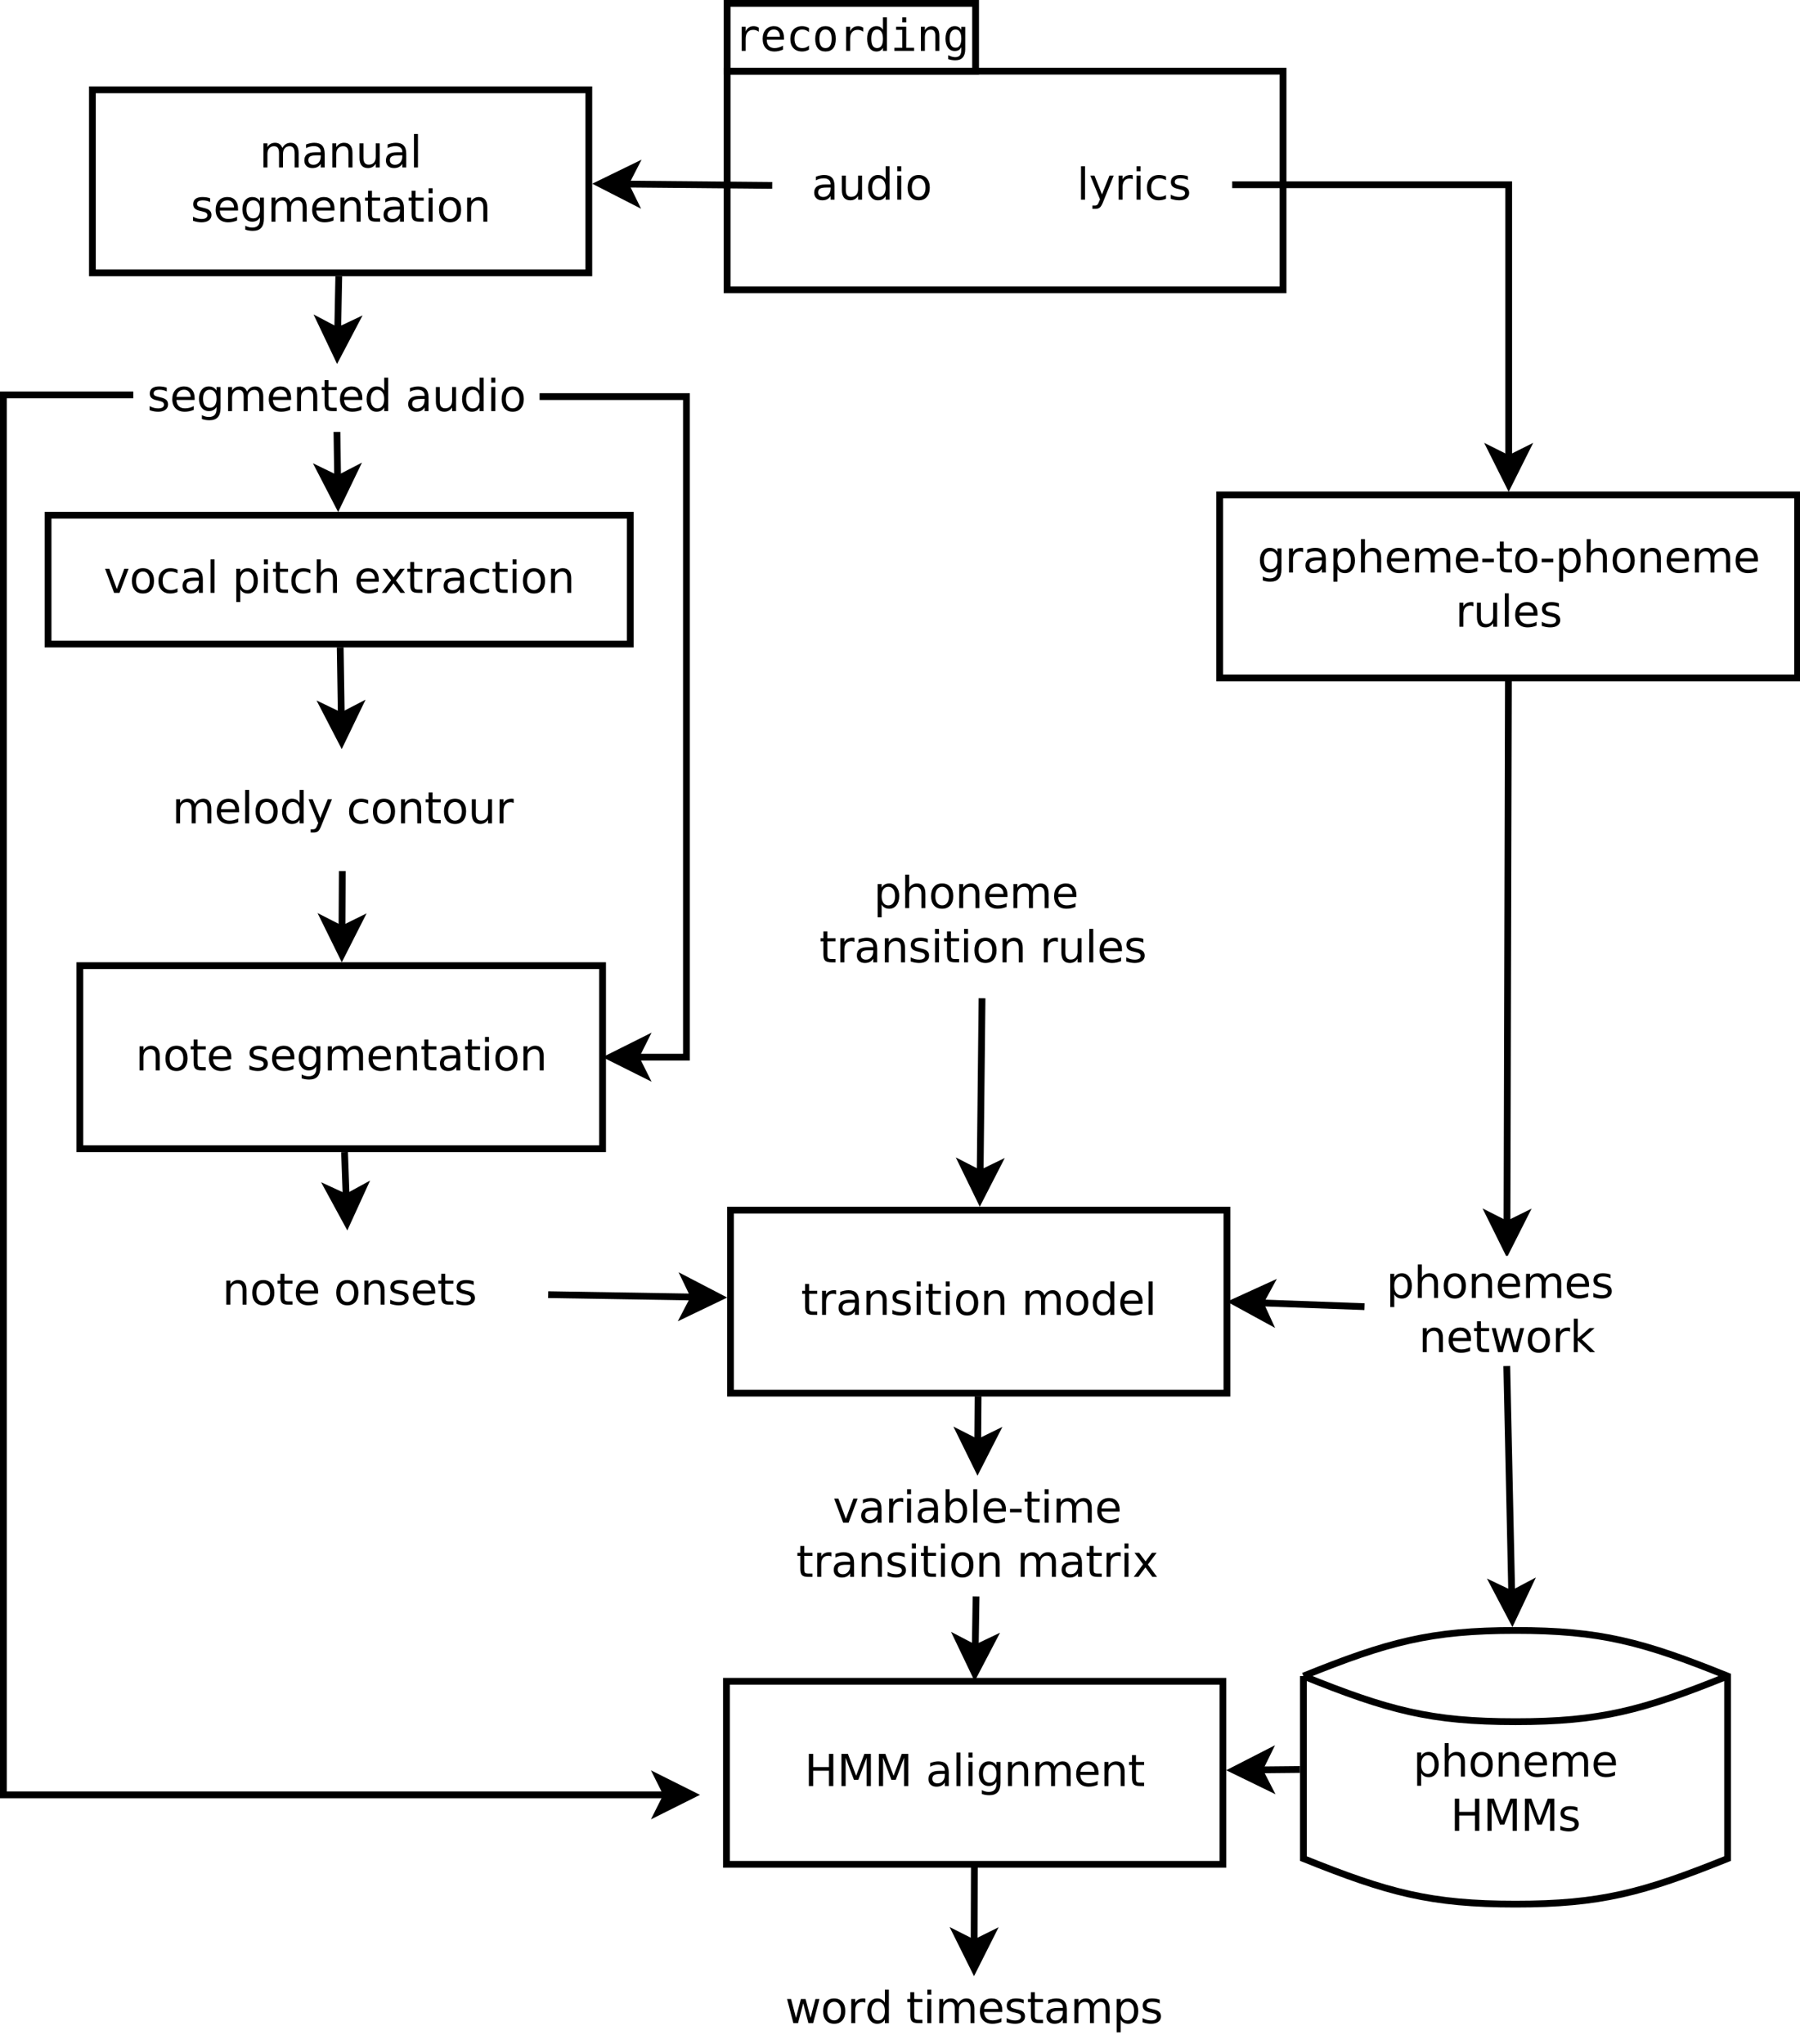 <?xml version="1.0" encoding="UTF-8"?>
<svg xmlns="http://www.w3.org/2000/svg" xmlns:xlink="http://www.w3.org/1999/xlink" width="531pt" height="603pt" viewBox="0 0 531 603" version="1.1">
<defs>
<g>
<symbol overflow="visible" id="glyph0-0">
<path style="stroke:none;" d="M 0.641 2.297 L 0.641 -9.172 L 7.141 -9.172 L 7.141 2.297 Z M 1.375 1.578 L 6.422 1.578 L 6.422 -8.438 L 1.375 -8.438 Z M 1.375 1.578 "/>
</symbol>
<symbol overflow="visible" id="glyph0-1">
<path style="stroke:none;" d="M 2.359 -1.062 L 2.359 2.703 L 1.188 2.703 L 1.188 -7.109 L 2.359 -7.109 L 2.359 -6.031 C 2.598 -6.457 2.906 -6.77 3.281 -6.969 C 3.656 -7.176 4.102 -7.281 4.625 -7.281 C 5.488 -7.281 6.191 -6.938 6.734 -6.25 C 7.273 -5.562 7.547 -4.66 7.547 -3.547 C 7.547 -2.43 7.273 -1.531 6.734 -0.844 C 6.191 -0.156 5.488 0.188 4.625 0.188 C 4.102 0.188 3.656 0.082 3.281 -0.125 C 2.906 -0.332 2.598 -0.645 2.359 -1.062 Z M 6.328 -3.547 C 6.328 -4.41 6.148 -5.082 5.797 -5.562 C 5.441 -6.051 4.957 -6.297 4.344 -6.297 C 3.727 -6.297 3.242 -6.051 2.891 -5.562 C 2.535 -5.082 2.359 -4.41 2.359 -3.547 C 2.359 -2.691 2.535 -2.02 2.891 -1.531 C 3.242 -1.039 3.727 -0.797 4.344 -0.797 C 4.957 -0.797 5.441 -1.039 5.797 -1.531 C 6.148 -2.02 6.328 -2.691 6.328 -3.547 Z M 6.328 -3.547 "/>
</symbol>
<symbol overflow="visible" id="glyph0-2">
<path style="stroke:none;" d="M 7.141 -4.297 L 7.141 0 L 5.969 0 L 5.969 -4.25 C 5.969 -4.926 5.836 -5.43 5.578 -5.766 C 5.316 -6.098 4.922 -6.266 4.391 -6.266 C 3.766 -6.266 3.27 -6.062 2.906 -5.656 C 2.539 -5.258 2.359 -4.711 2.359 -4.016 L 2.359 0 L 1.188 0 L 1.188 -9.875 L 2.359 -9.875 L 2.359 -6 C 2.641 -6.426 2.969 -6.742 3.344 -6.953 C 3.719 -7.172 4.156 -7.281 4.656 -7.281 C 5.469 -7.281 6.082 -7.023 6.5 -6.516 C 6.926 -6.016 7.141 -5.273 7.141 -4.297 Z M 7.141 -4.297 "/>
</symbol>
<symbol overflow="visible" id="glyph0-3">
<path style="stroke:none;" d="M 3.984 -6.297 C 3.359 -6.297 2.863 -6.051 2.5 -5.562 C 2.133 -5.07 1.953 -4.398 1.953 -3.547 C 1.953 -2.691 2.129 -2.02 2.484 -1.531 C 2.848 -1.051 3.348 -0.812 3.984 -0.812 C 4.598 -0.812 5.086 -1.055 5.453 -1.547 C 5.816 -2.035 6 -2.703 6 -3.547 C 6 -4.391 5.816 -5.055 5.453 -5.547 C 5.086 -6.047 4.598 -6.297 3.984 -6.297 Z M 3.984 -7.281 C 4.992 -7.281 5.789 -6.945 6.375 -6.281 C 6.957 -5.625 7.25 -4.711 7.25 -3.547 C 7.25 -2.379 6.957 -1.461 6.375 -0.797 C 5.789 -0.141 4.992 0.188 3.984 0.188 C 2.961 0.188 2.16 -0.141 1.578 -0.797 C 1.004 -1.461 0.719 -2.379 0.719 -3.547 C 0.719 -4.711 1.004 -5.625 1.578 -6.281 C 2.16 -6.945 2.961 -7.281 3.984 -7.281 Z M 3.984 -7.281 "/>
</symbol>
<symbol overflow="visible" id="glyph0-4">
<path style="stroke:none;" d="M 7.141 -4.297 L 7.141 0 L 5.969 0 L 5.969 -4.25 C 5.969 -4.926 5.836 -5.43 5.578 -5.766 C 5.316 -6.098 4.922 -6.266 4.391 -6.266 C 3.766 -6.266 3.27 -6.062 2.906 -5.656 C 2.539 -5.258 2.359 -4.711 2.359 -4.016 L 2.359 0 L 1.188 0 L 1.188 -7.109 L 2.359 -7.109 L 2.359 -6 C 2.641 -6.426 2.969 -6.742 3.344 -6.953 C 3.719 -7.172 4.156 -7.281 4.656 -7.281 C 5.469 -7.281 6.082 -7.023 6.5 -6.516 C 6.926 -6.016 7.141 -5.273 7.141 -4.297 Z M 7.141 -4.297 "/>
</symbol>
<symbol overflow="visible" id="glyph0-5">
<path style="stroke:none;" d="M 7.312 -3.844 L 7.312 -3.281 L 1.938 -3.281 C 1.988 -2.469 2.227 -1.852 2.656 -1.438 C 3.094 -1.02 3.695 -0.812 4.469 -0.812 C 4.914 -0.812 5.348 -0.863 5.766 -0.969 C 6.191 -1.082 6.613 -1.25 7.031 -1.469 L 7.031 -0.359 C 6.613 -0.18 6.18 -0.047 5.734 0.047 C 5.297 0.141 4.852 0.188 4.406 0.188 C 3.27 0.188 2.367 -0.141 1.703 -0.797 C 1.047 -1.461 0.719 -2.359 0.719 -3.484 C 0.719 -4.648 1.031 -5.57 1.656 -6.25 C 2.289 -6.938 3.141 -7.281 4.203 -7.281 C 5.16 -7.281 5.914 -6.973 6.469 -6.359 C 7.031 -5.742 7.312 -4.906 7.312 -3.844 Z M 6.141 -4.188 C 6.129 -4.82 5.945 -5.332 5.594 -5.719 C 5.25 -6.102 4.789 -6.297 4.219 -6.297 C 3.562 -6.297 3.035 -6.109 2.641 -5.734 C 2.254 -5.367 2.031 -4.852 1.969 -4.188 Z M 6.141 -4.188 "/>
</symbol>
<symbol overflow="visible" id="glyph0-6">
<path style="stroke:none;" d="M 6.766 -5.75 C 7.055 -6.27 7.406 -6.656 7.812 -6.906 C 8.219 -7.156 8.695 -7.281 9.25 -7.281 C 9.988 -7.281 10.555 -7.02 10.953 -6.5 C 11.359 -5.977 11.562 -5.242 11.562 -4.297 L 11.562 0 L 10.391 0 L 10.391 -4.25 C 10.391 -4.938 10.266 -5.441 10.016 -5.766 C 9.773 -6.098 9.41 -6.266 8.922 -6.266 C 8.316 -6.266 7.836 -6.062 7.484 -5.656 C 7.129 -5.258 6.953 -4.711 6.953 -4.016 L 6.953 0 L 5.781 0 L 5.781 -4.25 C 5.781 -4.938 5.66 -5.441 5.422 -5.766 C 5.18 -6.098 4.805 -6.266 4.297 -6.266 C 3.703 -6.266 3.227 -6.062 2.875 -5.656 C 2.531 -5.25 2.359 -4.703 2.359 -4.016 L 2.359 0 L 1.188 0 L 1.188 -7.109 L 2.359 -7.109 L 2.359 -6 C 2.617 -6.438 2.938 -6.758 3.312 -6.969 C 3.688 -7.176 4.129 -7.281 4.641 -7.281 C 5.16 -7.281 5.598 -7.148 5.953 -6.891 C 6.316 -6.629 6.586 -6.25 6.766 -5.75 Z M 6.766 -5.75 "/>
</symbol>
<symbol overflow="visible" id="glyph0-7">
<path style="stroke:none;" d="M 1.281 -9.484 L 2.562 -9.484 L 2.562 -5.594 L 7.219 -5.594 L 7.219 -9.484 L 8.5 -9.484 L 8.5 0 L 7.219 0 L 7.219 -4.516 L 2.562 -4.516 L 2.562 0 L 1.281 0 Z M 1.281 -9.484 "/>
</symbol>
<symbol overflow="visible" id="glyph0-8">
<path style="stroke:none;" d="M 1.281 -9.484 L 3.188 -9.484 L 5.609 -3.031 L 8.031 -9.484 L 9.953 -9.484 L 9.953 0 L 8.703 0 L 8.703 -8.328 L 6.25 -1.828 L 4.969 -1.828 L 2.516 -8.328 L 2.516 0 L 1.281 0 Z M 1.281 -9.484 "/>
</symbol>
<symbol overflow="visible" id="glyph0-9">
<path style="stroke:none;" d="M 5.75 -6.906 L 5.75 -5.797 C 5.426 -5.961 5.086 -6.086 4.734 -6.172 C 4.379 -6.254 4.008 -6.297 3.625 -6.297 C 3.039 -6.297 2.602 -6.207 2.312 -6.031 C 2.031 -5.852 1.891 -5.586 1.891 -5.234 C 1.891 -4.961 1.988 -4.75 2.188 -4.594 C 2.395 -4.445 2.816 -4.301 3.453 -4.156 L 3.844 -4.062 C 4.676 -3.883 5.266 -3.633 5.609 -3.312 C 5.961 -2.988 6.141 -2.539 6.141 -1.969 C 6.141 -1.301 5.879 -0.773 5.359 -0.391 C 4.836 -0.004 4.117 0.188 3.203 0.188 C 2.816 0.188 2.414 0.148 2 0.078 C 1.594 0.004 1.16 -0.109 0.703 -0.266 L 0.703 -1.469 C 1.141 -1.238 1.566 -1.066 1.984 -0.953 C 2.398 -0.848 2.812 -0.797 3.219 -0.797 C 3.77 -0.797 4.191 -0.891 4.484 -1.078 C 4.785 -1.266 4.938 -1.531 4.938 -1.875 C 4.938 -2.188 4.828 -2.426 4.609 -2.594 C 4.398 -2.77 3.938 -2.938 3.219 -3.094 L 2.812 -3.188 C 2.082 -3.344 1.555 -3.578 1.234 -3.891 C 0.91 -4.203 0.75 -4.633 0.75 -5.188 C 0.75 -5.852 0.984 -6.367 1.453 -6.734 C 1.93 -7.098 2.609 -7.281 3.484 -7.281 C 3.91 -7.281 4.316 -7.25 4.703 -7.188 C 5.086 -7.125 5.438 -7.031 5.75 -6.906 Z M 5.75 -6.906 "/>
</symbol>
<symbol overflow="visible" id="glyph1-0">
<path style="stroke:none;" d="M 0.641 2.297 L 0.641 -9.172 L 7.141 -9.172 L 7.141 2.297 Z M 1.375 1.578 L 6.422 1.578 L 6.422 -8.438 L 1.375 -8.438 Z M 1.375 1.578 "/>
</symbol>
<symbol overflow="visible" id="glyph1-1">
<path style="stroke:none;" d="M 6.766 -5.75 C 7.055 -6.27 7.406 -6.656 7.812 -6.906 C 8.219 -7.156 8.695 -7.281 9.25 -7.281 C 9.988 -7.281 10.555 -7.02 10.953 -6.5 C 11.359 -5.977 11.562 -5.242 11.562 -4.297 L 11.562 0 L 10.391 0 L 10.391 -4.25 C 10.391 -4.938 10.266 -5.441 10.016 -5.766 C 9.773 -6.098 9.41 -6.266 8.922 -6.266 C 8.316 -6.266 7.836 -6.062 7.484 -5.656 C 7.129 -5.258 6.953 -4.711 6.953 -4.016 L 6.953 0 L 5.781 0 L 5.781 -4.25 C 5.781 -4.938 5.66 -5.441 5.422 -5.766 C 5.18 -6.098 4.805 -6.266 4.297 -6.266 C 3.703 -6.266 3.227 -6.062 2.875 -5.656 C 2.531 -5.25 2.359 -4.703 2.359 -4.016 L 2.359 0 L 1.188 0 L 1.188 -7.109 L 2.359 -7.109 L 2.359 -6 C 2.617 -6.438 2.938 -6.758 3.312 -6.969 C 3.688 -7.176 4.129 -7.281 4.641 -7.281 C 5.16 -7.281 5.598 -7.148 5.953 -6.891 C 6.316 -6.629 6.586 -6.25 6.766 -5.75 Z M 6.766 -5.75 "/>
</symbol>
<symbol overflow="visible" id="glyph1-2">
<path style="stroke:none;" d="M 4.453 -3.578 C 3.516 -3.578 2.863 -3.469 2.5 -3.25 C 2.133 -3.031 1.953 -2.66 1.953 -2.141 C 1.953 -1.734 2.086 -1.406 2.359 -1.156 C 2.629 -0.914 3 -0.797 3.469 -0.797 C 4.113 -0.797 4.633 -1.023 5.031 -1.484 C 5.426 -1.941 5.625 -2.551 5.625 -3.312 L 5.625 -3.578 Z M 6.781 -4.062 L 6.781 0 L 5.625 0 L 5.625 -1.078 C 5.352 -0.648 5.02 -0.332 4.625 -0.125 C 4.227 0.082 3.738 0.188 3.156 0.188 C 2.426 0.188 1.848 -0.016 1.422 -0.422 C 0.992 -0.836 0.781 -1.383 0.781 -2.062 C 0.781 -2.863 1.047 -3.469 1.578 -3.875 C 2.117 -4.281 2.922 -4.484 3.984 -4.484 L 5.625 -4.484 L 5.625 -4.609 C 5.625 -5.141 5.445 -5.551 5.094 -5.844 C 4.738 -6.145 4.238 -6.297 3.594 -6.297 C 3.188 -6.297 2.789 -6.242 2.406 -6.141 C 2.02 -6.047 1.648 -5.898 1.297 -5.703 L 1.297 -6.781 C 1.723 -6.945 2.141 -7.07 2.547 -7.156 C 2.953 -7.238 3.344 -7.281 3.719 -7.281 C 4.75 -7.281 5.516 -7.016 6.016 -6.484 C 6.523 -5.953 6.781 -5.145 6.781 -4.062 Z M 6.781 -4.062 "/>
</symbol>
<symbol overflow="visible" id="glyph1-3">
<path style="stroke:none;" d="M 7.141 -4.297 L 7.141 0 L 5.969 0 L 5.969 -4.25 C 5.969 -4.926 5.836 -5.43 5.578 -5.766 C 5.316 -6.098 4.922 -6.266 4.391 -6.266 C 3.766 -6.266 3.27 -6.062 2.906 -5.656 C 2.539 -5.258 2.359 -4.711 2.359 -4.016 L 2.359 0 L 1.188 0 L 1.188 -7.109 L 2.359 -7.109 L 2.359 -6 C 2.641 -6.426 2.969 -6.742 3.344 -6.953 C 3.719 -7.172 4.156 -7.281 4.656 -7.281 C 5.469 -7.281 6.082 -7.023 6.5 -6.516 C 6.926 -6.016 7.141 -5.273 7.141 -4.297 Z M 7.141 -4.297 "/>
</symbol>
<symbol overflow="visible" id="glyph1-4">
<path style="stroke:none;" d="M 1.109 -2.812 L 1.109 -7.109 L 2.266 -7.109 L 2.266 -2.844 C 2.266 -2.176 2.395 -1.672 2.656 -1.328 C 2.926 -0.992 3.32 -0.828 3.844 -0.828 C 4.477 -0.828 4.977 -1.023 5.344 -1.422 C 5.707 -1.828 5.891 -2.379 5.891 -3.078 L 5.891 -7.109 L 7.062 -7.109 L 7.062 0 L 5.891 0 L 5.891 -1.094 C 5.609 -0.656 5.281 -0.332 4.906 -0.125 C 4.531 0.082 4.094 0.188 3.594 0.188 C 2.781 0.188 2.16 -0.066 1.734 -0.578 C 1.316 -1.086 1.109 -1.832 1.109 -2.812 Z M 4.047 -7.281 Z M 4.047 -7.281 "/>
</symbol>
<symbol overflow="visible" id="glyph1-5">
<path style="stroke:none;" d="M 1.219 -9.875 L 2.391 -9.875 L 2.391 0 L 1.219 0 Z M 1.219 -9.875 "/>
</symbol>
<symbol overflow="visible" id="glyph1-6">
<path style="stroke:none;" d="M 5.75 -6.906 L 5.75 -5.797 C 5.426 -5.961 5.086 -6.086 4.734 -6.172 C 4.379 -6.254 4.008 -6.297 3.625 -6.297 C 3.039 -6.297 2.602 -6.207 2.312 -6.031 C 2.031 -5.852 1.891 -5.586 1.891 -5.234 C 1.891 -4.961 1.988 -4.75 2.188 -4.594 C 2.395 -4.445 2.816 -4.301 3.453 -4.156 L 3.844 -4.062 C 4.676 -3.883 5.266 -3.633 5.609 -3.312 C 5.961 -2.988 6.141 -2.539 6.141 -1.969 C 6.141 -1.301 5.879 -0.773 5.359 -0.391 C 4.836 -0.004 4.117 0.188 3.203 0.188 C 2.816 0.188 2.414 0.148 2 0.078 C 1.594 0.004 1.16 -0.109 0.703 -0.266 L 0.703 -1.469 C 1.141 -1.238 1.566 -1.066 1.984 -0.953 C 2.398 -0.848 2.812 -0.797 3.219 -0.797 C 3.77 -0.797 4.191 -0.891 4.484 -1.078 C 4.785 -1.266 4.938 -1.531 4.938 -1.875 C 4.938 -2.188 4.828 -2.426 4.609 -2.594 C 4.398 -2.77 3.938 -2.938 3.219 -3.094 L 2.812 -3.188 C 2.082 -3.344 1.555 -3.578 1.234 -3.891 C 0.91 -4.203 0.75 -4.633 0.75 -5.188 C 0.75 -5.852 0.984 -6.367 1.453 -6.734 C 1.93 -7.098 2.609 -7.281 3.484 -7.281 C 3.91 -7.281 4.316 -7.25 4.703 -7.188 C 5.086 -7.125 5.438 -7.031 5.75 -6.906 Z M 5.75 -6.906 "/>
</symbol>
<symbol overflow="visible" id="glyph1-7">
<path style="stroke:none;" d="M 7.312 -3.844 L 7.312 -3.281 L 1.938 -3.281 C 1.988 -2.469 2.227 -1.852 2.656 -1.438 C 3.094 -1.02 3.695 -0.812 4.469 -0.812 C 4.914 -0.812 5.348 -0.863 5.766 -0.969 C 6.191 -1.082 6.613 -1.25 7.031 -1.469 L 7.031 -0.359 C 6.613 -0.18 6.18 -0.047 5.734 0.047 C 5.297 0.141 4.852 0.188 4.406 0.188 C 3.27 0.188 2.367 -0.141 1.703 -0.797 C 1.047 -1.461 0.719 -2.359 0.719 -3.484 C 0.719 -4.648 1.031 -5.57 1.656 -6.25 C 2.289 -6.938 3.141 -7.281 4.203 -7.281 C 5.16 -7.281 5.914 -6.973 6.469 -6.359 C 7.031 -5.742 7.312 -4.906 7.312 -3.844 Z M 6.141 -4.188 C 6.129 -4.82 5.945 -5.332 5.594 -5.719 C 5.25 -6.102 4.789 -6.297 4.219 -6.297 C 3.562 -6.297 3.035 -6.109 2.641 -5.734 C 2.254 -5.367 2.031 -4.852 1.969 -4.188 Z M 6.141 -4.188 "/>
</symbol>
<symbol overflow="visible" id="glyph1-8">
<path style="stroke:none;" d="M 5.906 -3.641 C 5.906 -4.484 5.727 -5.133 5.375 -5.594 C 5.031 -6.062 4.539 -6.297 3.906 -6.297 C 3.281 -6.297 2.789 -6.062 2.438 -5.594 C 2.094 -5.133 1.922 -4.484 1.922 -3.641 C 1.922 -2.797 2.094 -2.141 2.438 -1.672 C 2.789 -1.211 3.281 -0.984 3.906 -0.984 C 4.539 -0.984 5.031 -1.211 5.375 -1.672 C 5.727 -2.141 5.906 -2.797 5.906 -3.641 Z M 7.078 -0.875 C 7.078 0.332 6.805 1.227 6.266 1.812 C 5.723 2.406 4.898 2.703 3.797 2.703 C 3.391 2.703 3.004 2.672 2.641 2.609 C 2.273 2.547 1.922 2.453 1.578 2.328 L 1.578 1.188 C 1.922 1.375 2.258 1.508 2.594 1.594 C 2.926 1.688 3.266 1.734 3.609 1.734 C 4.379 1.734 4.953 1.535 5.328 1.141 C 5.711 0.742 5.906 0.141 5.906 -0.672 L 5.906 -1.25 C 5.664 -0.832 5.352 -0.52 4.969 -0.312 C 4.594 -0.102 4.145 0 3.625 0 C 2.75 0 2.047 -0.332 1.516 -1 C 0.984 -1.664 0.719 -2.547 0.719 -3.641 C 0.719 -4.734 0.984 -5.613 1.516 -6.281 C 2.047 -6.945 2.75 -7.281 3.625 -7.281 C 4.145 -7.281 4.594 -7.176 4.969 -6.969 C 5.352 -6.758 5.664 -6.445 5.906 -6.031 L 5.906 -7.109 L 7.078 -7.109 Z M 7.078 -0.875 "/>
</symbol>
<symbol overflow="visible" id="glyph1-9">
<path style="stroke:none;" d="M 2.375 -9.125 L 2.375 -7.109 L 4.781 -7.109 L 4.781 -6.203 L 2.375 -6.203 L 2.375 -2.344 C 2.375 -1.758 2.453 -1.383 2.609 -1.219 C 2.773 -1.062 3.102 -0.984 3.594 -0.984 L 4.781 -0.984 L 4.781 0 L 3.594 0 C 2.688 0 2.062 -0.164 1.719 -0.5 C 1.375 -0.844 1.203 -1.457 1.203 -2.344 L 1.203 -6.203 L 0.344 -6.203 L 0.344 -7.109 L 1.203 -7.109 L 1.203 -9.125 Z M 2.375 -9.125 "/>
</symbol>
<symbol overflow="visible" id="glyph1-10">
<path style="stroke:none;" d="M 1.219 -7.109 L 2.391 -7.109 L 2.391 0 L 1.219 0 Z M 1.219 -9.875 L 2.391 -9.875 L 2.391 -8.391 L 1.219 -8.391 Z M 1.219 -9.875 "/>
</symbol>
<symbol overflow="visible" id="glyph1-11">
<path style="stroke:none;" d="M 3.984 -6.297 C 3.359 -6.297 2.863 -6.051 2.5 -5.562 C 2.133 -5.07 1.953 -4.398 1.953 -3.547 C 1.953 -2.691 2.129 -2.02 2.484 -1.531 C 2.848 -1.051 3.348 -0.812 3.984 -0.812 C 4.598 -0.812 5.086 -1.055 5.453 -1.547 C 5.816 -2.035 6 -2.703 6 -3.547 C 6 -4.391 5.816 -5.055 5.453 -5.547 C 5.086 -6.047 4.598 -6.297 3.984 -6.297 Z M 3.984 -7.281 C 4.992 -7.281 5.789 -6.945 6.375 -6.281 C 6.957 -5.625 7.25 -4.711 7.25 -3.547 C 7.25 -2.379 6.957 -1.461 6.375 -0.797 C 5.789 -0.141 4.992 0.188 3.984 0.188 C 2.961 0.188 2.16 -0.141 1.578 -0.797 C 1.004 -1.461 0.719 -2.379 0.719 -3.547 C 0.719 -4.711 1.004 -5.625 1.578 -6.281 C 2.16 -6.945 2.961 -7.281 3.984 -7.281 Z M 3.984 -7.281 "/>
</symbol>
<symbol overflow="visible" id="glyph1-12">
<path style="stroke:none;" d="M 0.391 -7.109 L 1.625 -7.109 L 3.844 -1.141 L 6.062 -7.109 L 7.312 -7.109 L 4.641 0 L 3.047 0 Z M 0.391 -7.109 "/>
</symbol>
<symbol overflow="visible" id="glyph1-13">
<path style="stroke:none;" d="M 6.344 -6.844 L 6.344 -5.75 C 6.008 -5.926 5.676 -6.062 5.344 -6.156 C 5.008 -6.25 4.676 -6.297 4.344 -6.297 C 3.582 -6.297 2.992 -6.051 2.578 -5.562 C 2.16 -5.082 1.953 -4.41 1.953 -3.547 C 1.953 -2.68 2.16 -2.008 2.578 -1.531 C 2.992 -1.051 3.582 -0.812 4.344 -0.812 C 4.676 -0.812 5.008 -0.852 5.344 -0.938 C 5.676 -1.031 6.008 -1.172 6.344 -1.359 L 6.344 -0.266 C 6.02 -0.117 5.68 -0.008 5.328 0.062 C 4.984 0.145 4.613 0.188 4.219 0.188 C 3.145 0.188 2.289 -0.145 1.656 -0.812 C 1.031 -1.488 0.719 -2.398 0.719 -3.547 C 0.719 -4.703 1.035 -5.613 1.672 -6.281 C 2.305 -6.945 3.18 -7.281 4.297 -7.281 C 4.648 -7.281 5 -7.242 5.344 -7.172 C 5.688 -7.098 6.02 -6.988 6.344 -6.844 Z M 6.344 -6.844 "/>
</symbol>
<symbol overflow="visible" id="glyph1-14">
<path style="stroke:none;" d=""/>
</symbol>
<symbol overflow="visible" id="glyph1-15">
<path style="stroke:none;" d="M 2.359 -1.062 L 2.359 2.703 L 1.188 2.703 L 1.188 -7.109 L 2.359 -7.109 L 2.359 -6.031 C 2.598 -6.457 2.906 -6.77 3.281 -6.969 C 3.656 -7.176 4.102 -7.281 4.625 -7.281 C 5.488 -7.281 6.191 -6.938 6.734 -6.25 C 7.273 -5.562 7.547 -4.66 7.547 -3.547 C 7.547 -2.43 7.273 -1.531 6.734 -0.844 C 6.191 -0.156 5.488 0.188 4.625 0.188 C 4.102 0.188 3.656 0.082 3.281 -0.125 C 2.906 -0.332 2.598 -0.645 2.359 -1.062 Z M 6.328 -3.547 C 6.328 -4.41 6.148 -5.082 5.797 -5.562 C 5.441 -6.051 4.957 -6.297 4.344 -6.297 C 3.727 -6.297 3.242 -6.051 2.891 -5.562 C 2.535 -5.082 2.359 -4.41 2.359 -3.547 C 2.359 -2.691 2.535 -2.02 2.891 -1.531 C 3.242 -1.039 3.727 -0.797 4.344 -0.797 C 4.957 -0.797 5.441 -1.039 5.797 -1.531 C 6.148 -2.02 6.328 -2.691 6.328 -3.547 Z M 6.328 -3.547 "/>
</symbol>
<symbol overflow="visible" id="glyph1-16">
<path style="stroke:none;" d="M 7.141 -4.297 L 7.141 0 L 5.969 0 L 5.969 -4.25 C 5.969 -4.926 5.836 -5.43 5.578 -5.766 C 5.316 -6.098 4.922 -6.266 4.391 -6.266 C 3.766 -6.266 3.27 -6.062 2.906 -5.656 C 2.539 -5.258 2.359 -4.711 2.359 -4.016 L 2.359 0 L 1.188 0 L 1.188 -9.875 L 2.359 -9.875 L 2.359 -6 C 2.641 -6.426 2.969 -6.742 3.344 -6.953 C 3.719 -7.172 4.156 -7.281 4.656 -7.281 C 5.469 -7.281 6.082 -7.023 6.5 -6.516 C 6.926 -6.016 7.141 -5.273 7.141 -4.297 Z M 7.141 -4.297 "/>
</symbol>
<symbol overflow="visible" id="glyph1-17">
<path style="stroke:none;" d="M 7.141 -7.109 L 4.562 -3.656 L 7.266 0 L 5.891 0 L 3.828 -2.797 L 1.75 0 L 0.375 0 L 3.141 -3.719 L 0.609 -7.109 L 1.984 -7.109 L 3.875 -4.578 L 5.75 -7.109 Z M 7.141 -7.109 "/>
</symbol>
<symbol overflow="visible" id="glyph1-18">
<path style="stroke:none;" d="M 5.344 -6.016 C 5.207 -6.086 5.062 -6.141 4.906 -6.172 C 4.758 -6.211 4.594 -6.234 4.406 -6.234 C 3.75 -6.234 3.242 -6.02 2.891 -5.594 C 2.535 -5.164 2.359 -4.551 2.359 -3.75 L 2.359 0 L 1.188 0 L 1.188 -7.109 L 2.359 -7.109 L 2.359 -6 C 2.598 -6.438 2.914 -6.758 3.312 -6.969 C 3.707 -7.176 4.188 -7.281 4.75 -7.281 C 4.832 -7.281 4.922 -7.273 5.016 -7.266 C 5.109 -7.254 5.219 -7.238 5.344 -7.219 Z M 5.344 -6.016 "/>
</symbol>
<symbol overflow="visible" id="glyph1-19">
<path style="stroke:none;" d="M 5.906 -6.031 L 5.906 -9.875 L 7.078 -9.875 L 7.078 0 L 5.906 0 L 5.906 -1.062 C 5.656 -0.645 5.344 -0.332 4.969 -0.125 C 4.594 0.082 4.145 0.188 3.625 0.188 C 2.77 0.188 2.07 -0.156 1.531 -0.844 C 0.988 -1.531 0.719 -2.43 0.719 -3.547 C 0.719 -4.66 0.988 -5.562 1.531 -6.25 C 2.07 -6.938 2.77 -7.281 3.625 -7.281 C 4.145 -7.281 4.594 -7.176 4.969 -6.969 C 5.344 -6.77 5.656 -6.457 5.906 -6.031 Z M 1.922 -3.547 C 1.922 -2.691 2.098 -2.02 2.453 -1.531 C 2.805 -1.039 3.289 -0.797 3.906 -0.797 C 4.531 -0.797 5.02 -1.039 5.375 -1.531 C 5.727 -2.02 5.906 -2.691 5.906 -3.547 C 5.906 -4.41 5.727 -5.082 5.375 -5.562 C 5.02 -6.051 4.531 -6.297 3.906 -6.297 C 3.289 -6.297 2.805 -6.051 2.453 -5.562 C 2.098 -5.082 1.922 -4.41 1.922 -3.547 Z M 1.922 -3.547 "/>
</symbol>
<symbol overflow="visible" id="glyph1-20">
<path style="stroke:none;" d="M 4.188 0.656 C 3.852 1.508 3.531 2.062 3.219 2.312 C 2.906 2.57 2.488 2.703 1.969 2.703 L 1.031 2.703 L 1.031 1.734 L 1.719 1.734 C 2.039 1.734 2.289 1.656 2.469 1.5 C 2.645 1.344 2.836 0.984 3.047 0.422 L 3.266 -0.109 L 0.391 -7.109 L 1.625 -7.109 L 3.844 -1.547 L 6.062 -7.109 L 7.312 -7.109 Z M 4.188 0.656 "/>
</symbol>
<symbol overflow="visible" id="glyph1-21">
<path style="stroke:none;" d="M 0.547 -7.109 L 1.719 -7.109 L 3.172 -1.562 L 4.625 -7.109 L 6 -7.109 L 7.469 -1.562 L 8.922 -7.109 L 10.094 -7.109 L 8.234 0 L 6.844 0 L 5.312 -5.828 L 3.781 0 L 2.406 0 Z M 0.547 -7.109 "/>
</symbol>
<symbol overflow="visible" id="glyph1-22">
<path style="stroke:none;" d="M 0.641 -4.078 L 4.062 -4.078 L 4.062 -3.047 L 0.641 -3.047 Z M 0.641 -4.078 "/>
</symbol>
<symbol overflow="visible" id="glyph1-23">
<path style="stroke:none;" d="M 1.188 -9.875 L 2.359 -9.875 L 2.359 -4.047 L 5.844 -7.109 L 7.328 -7.109 L 3.562 -3.781 L 7.484 0 L 5.969 0 L 2.359 -3.469 L 2.359 0 L 1.188 0 Z M 1.188 -9.875 "/>
</symbol>
<symbol overflow="visible" id="glyph1-24">
<path style="stroke:none;" d="M 1.281 -9.484 L 2.562 -9.484 L 2.562 -5.594 L 7.219 -5.594 L 7.219 -9.484 L 8.5 -9.484 L 8.5 0 L 7.219 0 L 7.219 -4.516 L 2.562 -4.516 L 2.562 0 L 1.281 0 Z M 1.281 -9.484 "/>
</symbol>
<symbol overflow="visible" id="glyph1-25">
<path style="stroke:none;" d="M 1.281 -9.484 L 3.188 -9.484 L 5.609 -3.031 L 8.031 -9.484 L 9.953 -9.484 L 9.953 0 L 8.703 0 L 8.703 -8.328 L 6.25 -1.828 L 4.969 -1.828 L 2.516 -8.328 L 2.516 0 L 1.281 0 Z M 1.281 -9.484 "/>
</symbol>
<symbol overflow="visible" id="glyph1-26">
<path style="stroke:none;" d="M 6.328 -3.547 C 6.328 -4.41 6.148 -5.082 5.797 -5.562 C 5.441 -6.051 4.957 -6.297 4.344 -6.297 C 3.727 -6.297 3.242 -6.051 2.891 -5.562 C 2.535 -5.082 2.359 -4.41 2.359 -3.547 C 2.359 -2.691 2.535 -2.02 2.891 -1.531 C 3.242 -1.039 3.727 -0.797 4.344 -0.797 C 4.957 -0.797 5.441 -1.039 5.797 -1.531 C 6.148 -2.02 6.328 -2.691 6.328 -3.547 Z M 2.359 -6.031 C 2.598 -6.457 2.906 -6.77 3.281 -6.969 C 3.656 -7.176 4.102 -7.281 4.625 -7.281 C 5.488 -7.281 6.191 -6.938 6.734 -6.25 C 7.273 -5.562 7.547 -4.66 7.547 -3.547 C 7.547 -2.43 7.273 -1.531 6.734 -0.844 C 6.191 -0.156 5.488 0.188 4.625 0.188 C 4.102 0.188 3.656 0.082 3.281 -0.125 C 2.906 -0.332 2.598 -0.645 2.359 -1.062 L 2.359 0 L 1.188 0 L 1.188 -9.875 L 2.359 -9.875 Z M 2.359 -6.031 "/>
</symbol>
<symbol overflow="visible" id="glyph2-0">
<path style="stroke:none;" d="M 0.656 2.297 L 0.656 -9.172 L 7.156 -9.172 L 7.156 2.297 Z M 1.391 1.578 L 6.438 1.578 L 6.438 -8.438 L 1.391 -8.438 Z M 1.391 1.578 "/>
</symbol>
<symbol overflow="visible" id="glyph2-1">
<path style="stroke:none;" d="M 7.328 -5.641 C 7.078 -5.836 6.82 -5.977 6.562 -6.062 C 6.312 -6.156 6.031 -6.203 5.719 -6.203 C 4.988 -6.203 4.43 -5.973 4.047 -5.516 C 3.66 -5.055 3.469 -4.395 3.469 -3.531 L 3.469 0 L 2.297 0 L 2.297 -7.109 L 3.469 -7.109 L 3.469 -5.719 C 3.664 -6.219 3.969 -6.602 4.375 -6.875 C 4.781 -7.145 5.258 -7.281 5.812 -7.281 C 6.094 -7.281 6.359 -7.242 6.609 -7.172 C 6.859 -7.098 7.098 -6.988 7.328 -6.844 Z M 7.328 -5.641 "/>
</symbol>
<symbol overflow="visible" id="glyph2-2">
<path style="stroke:none;" d="M 7.062 -3.844 L 7.062 -3.281 L 2 -3.281 L 2 -3.234 C 2 -2.461 2.203 -1.863 2.609 -1.438 C 3.016 -1.02 3.582 -0.812 4.312 -0.812 C 4.688 -0.812 5.078 -0.867 5.484 -0.984 C 5.891 -1.098 6.32 -1.281 6.781 -1.531 L 6.781 -0.359 C 6.344 -0.18 5.914 -0.047 5.5 0.047 C 5.082 0.141 4.68 0.188 4.297 0.188 C 3.191 0.188 2.328 -0.141 1.703 -0.797 C 1.086 -1.461 0.781 -2.379 0.781 -3.547 C 0.781 -4.68 1.082 -5.586 1.688 -6.266 C 2.301 -6.941 3.113 -7.281 4.125 -7.281 C 5.031 -7.281 5.742 -6.973 6.266 -6.359 C 6.797 -5.742 7.062 -4.906 7.062 -3.844 Z M 5.891 -4.188 C 5.867 -4.875 5.703 -5.395 5.391 -5.75 C 5.086 -6.113 4.648 -6.297 4.078 -6.297 C 3.516 -6.297 3.051 -6.109 2.688 -5.734 C 2.32 -5.359 2.109 -4.844 2.047 -4.188 Z M 5.891 -4.188 "/>
</symbol>
<symbol overflow="visible" id="glyph2-3">
<path style="stroke:none;" d="M 6.734 -0.359 C 6.422 -0.18 6.098 -0.047 5.766 0.047 C 5.43 0.141 5.094 0.188 4.75 0.188 C 3.645 0.188 2.781 -0.141 2.156 -0.797 C 1.539 -1.461 1.234 -2.379 1.234 -3.547 C 1.234 -4.711 1.539 -5.625 2.156 -6.281 C 2.781 -6.945 3.645 -7.281 4.75 -7.281 C 5.094 -7.281 5.426 -7.234 5.75 -7.141 C 6.07 -7.055 6.398 -6.922 6.734 -6.734 L 6.734 -5.516 C 6.422 -5.785 6.109 -5.984 5.797 -6.109 C 5.492 -6.234 5.145 -6.297 4.75 -6.297 C 4.02 -6.297 3.457 -6.055 3.062 -5.578 C 2.664 -5.109 2.469 -4.43 2.469 -3.547 C 2.469 -2.672 2.664 -1.992 3.062 -1.516 C 3.457 -1.047 4.02 -0.812 4.75 -0.812 C 5.156 -0.812 5.52 -0.875 5.844 -1 C 6.164 -1.125 6.461 -1.316 6.734 -1.578 Z M 6.734 -0.359 "/>
</symbol>
<symbol overflow="visible" id="glyph2-4">
<path style="stroke:none;" d="M 3.906 -6.297 C 3.312 -6.297 2.863 -6.062 2.562 -5.594 C 2.258 -5.133 2.109 -4.453 2.109 -3.547 C 2.109 -2.648 2.258 -1.969 2.562 -1.5 C 2.863 -1.039 3.312 -0.812 3.906 -0.812 C 4.508 -0.812 4.961 -1.039 5.266 -1.5 C 5.566 -1.969 5.719 -2.648 5.719 -3.547 C 5.719 -4.453 5.566 -5.133 5.266 -5.594 C 4.961 -6.062 4.508 -6.297 3.906 -6.297 Z M 3.906 -7.281 C 4.895 -7.281 5.648 -6.957 6.172 -6.312 C 6.691 -5.676 6.953 -4.754 6.953 -3.547 C 6.953 -2.336 6.691 -1.41 6.172 -0.766 C 5.648 -0.129 4.895 0.188 3.906 0.188 C 2.926 0.188 2.176 -0.129 1.656 -0.766 C 1.133 -1.41 0.875 -2.336 0.875 -3.547 C 0.875 -4.754 1.133 -5.676 1.656 -6.312 C 2.176 -6.957 2.926 -7.281 3.906 -7.281 Z M 3.906 -7.281 "/>
</symbol>
<symbol overflow="visible" id="glyph2-5">
<path style="stroke:none;" d="M 5.453 -6.203 L 5.453 -9.875 L 6.609 -9.875 L 6.609 0 L 5.453 0 L 5.453 -0.891 C 5.254 -0.547 4.992 -0.281 4.672 -0.094 C 4.348 0.094 3.973 0.188 3.547 0.188 C 2.691 0.188 2.016 -0.145 1.516 -0.812 C 1.023 -1.477 0.781 -2.398 0.781 -3.578 C 0.781 -4.734 1.023 -5.641 1.516 -6.297 C 2.016 -6.953 2.691 -7.281 3.547 -7.281 C 3.973 -7.281 4.348 -7.188 4.672 -7 C 5.004 -6.82 5.266 -6.555 5.453 -6.203 Z M 2.016 -3.547 C 2.016 -2.641 2.156 -1.957 2.438 -1.5 C 2.727 -1.039 3.156 -0.812 3.719 -0.812 C 4.281 -0.812 4.707 -1.039 5 -1.5 C 5.301 -1.969 5.453 -2.648 5.453 -3.547 C 5.453 -4.453 5.301 -5.133 5 -5.594 C 4.707 -6.062 4.281 -6.297 3.719 -6.297 C 3.156 -6.297 2.727 -6.062 2.438 -5.594 C 2.156 -5.133 2.016 -4.453 2.016 -3.547 Z M 2.016 -3.547 "/>
</symbol>
<symbol overflow="visible" id="glyph2-6">
<path style="stroke:none;" d="M 1.625 -7.109 L 4.609 -7.109 L 4.609 -0.906 L 6.938 -0.906 L 6.938 0 L 1.125 0 L 1.125 -0.906 L 3.453 -0.906 L 3.453 -6.203 L 1.625 -6.203 Z M 3.453 -9.875 L 4.609 -9.875 L 4.609 -8.391 L 3.453 -8.391 Z M 3.453 -9.875 "/>
</symbol>
<symbol overflow="visible" id="glyph2-7">
<path style="stroke:none;" d="M 6.672 -4.406 L 6.672 0 L 5.5 0 L 5.5 -4.406 C 5.5 -5.039 5.383 -5.508 5.156 -5.812 C 4.938 -6.113 4.586 -6.266 4.109 -6.266 C 3.555 -6.266 3.133 -6.07 2.844 -5.688 C 2.551 -5.301 2.406 -4.742 2.406 -4.016 L 2.406 0 L 1.234 0 L 1.234 -7.109 L 2.406 -7.109 L 2.406 -6.047 C 2.613 -6.453 2.895 -6.758 3.25 -6.969 C 3.602 -7.176 4.023 -7.281 4.516 -7.281 C 5.234 -7.281 5.77 -7.039 6.125 -6.562 C 6.488 -6.094 6.672 -5.375 6.672 -4.406 Z M 6.672 -4.406 "/>
</symbol>
<symbol overflow="visible" id="glyph2-8">
<path style="stroke:none;" d="M 5.453 -3.609 C 5.453 -4.484 5.305 -5.148 5.016 -5.609 C 4.734 -6.066 4.316 -6.297 3.766 -6.297 C 3.191 -6.297 2.754 -6.066 2.453 -5.609 C 2.16 -5.148 2.016 -4.484 2.016 -3.609 C 2.016 -2.734 2.164 -2.066 2.469 -1.609 C 2.77 -1.148 3.207 -0.922 3.781 -0.922 C 4.32 -0.922 4.734 -1.148 5.016 -1.609 C 5.305 -2.066 5.453 -2.734 5.453 -3.609 Z M 6.609 -0.453 C 6.609 0.609 6.359 1.414 5.859 1.969 C 5.359 2.52 4.617 2.797 3.641 2.797 C 3.316 2.797 2.977 2.766 2.625 2.703 C 2.27 2.641 1.922 2.551 1.578 2.438 L 1.578 1.281 C 1.992 1.477 2.367 1.625 2.703 1.719 C 3.047 1.812 3.359 1.859 3.641 1.859 C 4.266 1.859 4.723 1.688 5.016 1.344 C 5.305 1 5.453 0.457 5.453 -0.281 L 5.453 -1.125 C 5.266 -0.727 5.008 -0.43 4.688 -0.234 C 4.363 -0.047 3.973 0.047 3.516 0.047 C 2.68 0.047 2.016 -0.281 1.516 -0.938 C 1.023 -1.602 0.781 -2.492 0.781 -3.609 C 0.781 -4.723 1.023 -5.613 1.516 -6.281 C 2.016 -6.945 2.68 -7.281 3.516 -7.281 C 3.973 -7.281 4.359 -7.188 4.672 -7 C 4.984 -6.82 5.242 -6.539 5.453 -6.156 L 5.453 -7.078 L 6.609 -7.078 Z M 6.609 -0.453 "/>
</symbol>
</g>
</defs>
<g id="surface60374">
<rect x="0" y="0" width="531" height="603" style="fill:rgb(100%,100%,100%);fill-opacity:1;stroke:none;"/>
<path style="fill-rule:evenodd;fill:rgb(100%,100%,100%);fill-opacity:1;stroke-width:0.1;stroke-linecap:butt;stroke-linejoin:miter;stroke:rgb(0%,0%,0%);stroke-opacity:1;stroke-miterlimit:10;" d="M 22.8 50.873 C 24.052 50.368 24.677 50.2 25.929 50.2 C 27.18 50.2 27.806 50.368 29.057 50.873 L 29.057 53.565 C 27.806 54.069 27.18 54.237 25.929 54.237 C 24.677 54.237 24.052 54.069 22.8 53.565 L 22.8 50.873 " transform="matrix(20,0,0,20,-71.5,-523)"/>
<path style="fill:none;stroke-width:0.1;stroke-linecap:butt;stroke-linejoin:miter;stroke:rgb(0%,0%,0%);stroke-opacity:1;stroke-miterlimit:10;" d="M 22.8 50.873 C 24.052 51.378 24.677 51.546 25.929 51.546 C 27.18 51.546 27.806 51.378 29.057 50.873 " transform="matrix(20,0,0,20,-71.5,-523)"/>
<g style="fill:rgb(0%,0%,0%);fill-opacity:1;">
  <use xlink:href="#glyph0-1" x="416.879" y="524.113"/>
  <use xlink:href="#glyph0-2" x="425.002" y="524.113"/>
  <use xlink:href="#glyph0-3" x="433.113" y="524.113"/>
  <use xlink:href="#glyph0-4" x="440.942" y="524.113"/>
  <use xlink:href="#glyph0-5" x="449.053" y="524.113"/>
  <use xlink:href="#glyph0-6" x="456.926" y="524.113"/>
  <use xlink:href="#glyph0-5" x="469.391" y="524.113"/>
</g>
<g style="fill:rgb(0%,0%,0%);fill-opacity:1;">
  <use xlink:href="#glyph0-7" x="427.895" y="540.113"/>
  <use xlink:href="#glyph0-8" x="437.517" y="540.113"/>
  <use xlink:href="#glyph0-8" x="448.558" y="540.113"/>
  <use xlink:href="#glyph0-9" x="459.599" y="540.113"/>
</g>
<path style="fill-rule:evenodd;fill:rgb(100%,100%,100%);fill-opacity:1;stroke-width:0.1;stroke-linecap:butt;stroke-linejoin:miter;stroke:rgb(0%,0%,0%);stroke-opacity:1;stroke-miterlimit:10;" d="M 4.938 27.475 L 12.26 27.475 L 12.26 30.175 L 4.938 30.175 Z M 4.938 27.475 " transform="matrix(20,0,0,20,-71.5,-523)"/>
<g style="fill:rgb(0%,0%,0%);fill-opacity:1;">
  <use xlink:href="#glyph1-1" x="76.531" y="49.404"/>
  <use xlink:href="#glyph1-2" x="88.997" y="49.404"/>
  <use xlink:href="#glyph1-3" x="96.839" y="49.404"/>
  <use xlink:href="#glyph1-4" x="104.949" y="49.404"/>
  <use xlink:href="#glyph1-2" x="113.06" y="49.404"/>
  <use xlink:href="#glyph1-5" x="120.902" y="49.404"/>
</g>
<g style="fill:rgb(0%,0%,0%);fill-opacity:1;">
  <use xlink:href="#glyph1-6" x="56.238" y="65.404"/>
  <use xlink:href="#glyph1-7" x="62.905" y="65.404"/>
  <use xlink:href="#glyph1-8" x="70.778" y="65.404"/>
  <use xlink:href="#glyph1-1" x="78.902" y="65.404"/>
  <use xlink:href="#glyph1-7" x="91.367" y="65.404"/>
  <use xlink:href="#glyph1-3" x="99.24" y="65.404"/>
  <use xlink:href="#glyph1-9" x="107.351" y="65.404"/>
  <use xlink:href="#glyph1-2" x="112.369" y="65.404"/>
  <use xlink:href="#glyph1-9" x="120.21" y="65.404"/>
  <use xlink:href="#glyph1-10" x="125.228" y="65.404"/>
  <use xlink:href="#glyph1-11" x="128.784" y="65.404"/>
  <use xlink:href="#glyph1-3" x="136.613" y="65.404"/>
</g>
<path style="fill-rule:evenodd;fill:rgb(100%,100%,100%);fill-opacity:1;stroke-width:0.1;stroke-linecap:butt;stroke-linejoin:miter;stroke:rgb(0%,0%,0%);stroke-opacity:1;stroke-miterlimit:10;" d="M 4.284 33.75 L 12.871 33.75 L 12.871 35.65 L 4.284 35.65 Z M 4.284 33.75 " transform="matrix(20,0,0,20,-71.5,-523)"/>
<g style="fill:rgb(0%,0%,0%);fill-opacity:1;">
  <use xlink:href="#glyph1-12" x="30.617" y="174.904"/>
  <use xlink:href="#glyph1-11" x="38.19" y="174.904"/>
  <use xlink:href="#glyph1-13" x="46.02" y="174.904"/>
  <use xlink:href="#glyph1-2" x="53.056" y="174.904"/>
  <use xlink:href="#glyph1-5" x="60.897" y="174.904"/>
  <use xlink:href="#glyph1-14" x="64.453" y="174.904"/>
  <use xlink:href="#glyph1-15" x="68.521" y="174.904"/>
  <use xlink:href="#glyph1-10" x="76.644" y="174.904"/>
  <use xlink:href="#glyph1-9" x="80.199" y="174.904"/>
  <use xlink:href="#glyph1-13" x="85.217" y="174.904"/>
  <use xlink:href="#glyph1-16" x="92.253" y="174.904"/>
  <use xlink:href="#glyph1-14" x="100.363" y="174.904"/>
  <use xlink:href="#glyph1-7" x="104.431" y="174.904"/>
  <use xlink:href="#glyph1-17" x="112.242" y="174.904"/>
  <use xlink:href="#glyph1-9" x="119.815" y="174.904"/>
  <use xlink:href="#glyph1-18" x="124.832" y="174.904"/>
  <use xlink:href="#glyph1-2" x="130.094" y="174.904"/>
  <use xlink:href="#glyph1-13" x="137.935" y="174.904"/>
  <use xlink:href="#glyph1-9" x="144.971" y="174.904"/>
  <use xlink:href="#glyph1-10" x="149.989" y="174.904"/>
  <use xlink:href="#glyph1-11" x="153.544" y="174.904"/>
  <use xlink:href="#glyph1-3" x="161.374" y="174.904"/>
</g>
<path style="fill:none;stroke-width:0.1;stroke-linecap:butt;stroke-linejoin:miter;stroke:rgb(0%,0%,0%);stroke-opacity:1;stroke-miterlimit:10;" d="M 8.545 32.518 L 8.555 33.216 " transform="matrix(20,0,0,20,-71.5,-523)"/>
<path style="fill-rule:evenodd;fill:rgb(0%,0%,0%);fill-opacity:1;stroke-width:0.1;stroke-linecap:butt;stroke-linejoin:miter;stroke:rgb(0%,0%,0%);stroke-opacity:1;stroke-miterlimit:10;" d="M 8.561 33.591 L 8.304 33.094 L 8.555 33.216 L 8.804 33.087 Z M 8.561 33.591 " transform="matrix(20,0,0,20,-71.5,-523)"/>
<path style="fill:none;stroke-width:0.1;stroke-linecap:butt;stroke-linejoin:miter;stroke:rgb(0%,0%,0%);stroke-opacity:1;stroke-miterlimit:10;" d="M 8.593 35.7 L 8.609 36.713 " transform="matrix(20,0,0,20,-71.5,-523)"/>
<path style="fill-rule:evenodd;fill:rgb(0%,0%,0%);fill-opacity:1;stroke-width:0.1;stroke-linecap:butt;stroke-linejoin:miter;stroke:rgb(0%,0%,0%);stroke-opacity:1;stroke-miterlimit:10;" d="M 8.614 37.088 L 8.357 36.592 L 8.609 36.713 L 8.857 36.584 Z M 8.614 37.088 " transform="matrix(20,0,0,20,-71.5,-523)"/>
<path style="fill:none;stroke-width:0.1;stroke-linecap:butt;stroke-linejoin:miter;stroke:rgb(0%,0%,0%);stroke-opacity:1;stroke-miterlimit:10;" d="M 25.824 36.19 L 25.803 44.213 " transform="matrix(20,0,0,20,-71.5,-523)"/>
<path style="fill-rule:evenodd;fill:rgb(0%,0%,0%);fill-opacity:1;stroke-width:0.1;stroke-linecap:butt;stroke-linejoin:miter;stroke:rgb(0%,0%,0%);stroke-opacity:1;stroke-miterlimit:10;" d="M 25.802 44.588 L 25.554 44.087 L 25.803 44.213 L 26.054 44.089 Z M 25.802 44.588 " transform="matrix(20,0,0,20,-71.5,-523)"/>
<path style="fill-rule:evenodd;fill:rgb(100%,100%,100%);fill-opacity:1;stroke-width:0.1;stroke-linecap:butt;stroke-linejoin:miter;stroke:rgb(0%,0%,0%);stroke-opacity:1;stroke-miterlimit:10;" d="M 4.753 40.394 L 12.463 40.394 L 12.463 43.094 L 4.753 43.094 Z M 4.753 40.394 " transform="matrix(20,0,0,20,-71.5,-523)"/>
<g style="fill:rgb(0%,0%,0%);fill-opacity:1;">
  <use xlink:href="#glyph1-3" x="39.969" y="315.783"/>
  <use xlink:href="#glyph1-11" x="48.079" y="315.783"/>
  <use xlink:href="#glyph1-9" x="55.909" y="315.783"/>
  <use xlink:href="#glyph1-7" x="60.926" y="315.783"/>
  <use xlink:href="#glyph1-14" x="68.799" y="315.783"/>
  <use xlink:href="#glyph1-6" x="72.867" y="315.783"/>
  <use xlink:href="#glyph1-7" x="79.534" y="315.783"/>
  <use xlink:href="#glyph1-8" x="87.407" y="315.783"/>
  <use xlink:href="#glyph1-1" x="95.53" y="315.783"/>
  <use xlink:href="#glyph1-7" x="107.996" y="315.783"/>
  <use xlink:href="#glyph1-3" x="115.869" y="315.783"/>
  <use xlink:href="#glyph1-9" x="123.98" y="315.783"/>
  <use xlink:href="#glyph1-2" x="128.997" y="315.783"/>
  <use xlink:href="#glyph1-9" x="136.839" y="315.783"/>
  <use xlink:href="#glyph1-10" x="141.857" y="315.783"/>
  <use xlink:href="#glyph1-11" x="145.412" y="315.783"/>
  <use xlink:href="#glyph1-3" x="153.242" y="315.783"/>
</g>
<path style="fill-rule:evenodd;fill:rgb(100%,100%,100%);fill-opacity:1;stroke-width:0.1;stroke-linecap:butt;stroke-linejoin:miter;stroke:rgb(100%,100%,100%);stroke-opacity:1;stroke-miterlimit:10;" d="M 5.75 37.25 L 11.51 37.25 L 11.51 38.95 L 5.75 38.95 Z M 5.75 37.25 " transform="matrix(20,0,0,20,-71.5,-523)"/>
<g style="fill:rgb(0%,0%,0%);fill-opacity:1;">
  <use xlink:href="#glyph1-1" x="50.77" y="242.904"/>
  <use xlink:href="#glyph1-7" x="63.235" y="242.904"/>
  <use xlink:href="#glyph1-5" x="71.108" y="242.904"/>
  <use xlink:href="#glyph1-11" x="74.664" y="242.904"/>
  <use xlink:href="#glyph1-19" x="82.493" y="242.904"/>
  <use xlink:href="#glyph1-20" x="90.616" y="242.904"/>
  <use xlink:href="#glyph1-14" x="98.19" y="242.904"/>
  <use xlink:href="#glyph1-13" x="102.257" y="242.904"/>
  <use xlink:href="#glyph1-11" x="109.293" y="242.904"/>
  <use xlink:href="#glyph1-3" x="117.122" y="242.904"/>
  <use xlink:href="#glyph1-9" x="125.233" y="242.904"/>
  <use xlink:href="#glyph1-11" x="130.251" y="242.904"/>
  <use xlink:href="#glyph1-4" x="138.08" y="242.904"/>
  <use xlink:href="#glyph1-18" x="146.191" y="242.904"/>
</g>
<path style="fill-rule:evenodd;fill:rgb(100%,100%,100%);fill-opacity:1;stroke-width:0.1;stroke-linecap:butt;stroke-linejoin:miter;stroke:rgb(100%,100%,100%);stroke-opacity:1;stroke-miterlimit:10;" d="M 5.491 31.569 L 11.584 31.569 L 11.584 32.469 L 5.491 32.469 Z M 5.491 31.569 " transform="matrix(20,0,0,20,-71.5,-523)"/>
<g style="fill:rgb(0%,0%,0%);fill-opacity:1;">
  <use xlink:href="#glyph1-14" x="39.371" y="121.279"/>
  <use xlink:href="#glyph1-6" x="43.439" y="121.279"/>
  <use xlink:href="#glyph1-7" x="50.106" y="121.279"/>
  <use xlink:href="#glyph1-8" x="57.979" y="121.279"/>
  <use xlink:href="#glyph1-1" x="66.102" y="121.279"/>
  <use xlink:href="#glyph1-7" x="78.568" y="121.279"/>
  <use xlink:href="#glyph1-3" x="86.441" y="121.279"/>
  <use xlink:href="#glyph1-9" x="94.551" y="121.279"/>
  <use xlink:href="#glyph1-7" x="99.569" y="121.279"/>
  <use xlink:href="#glyph1-19" x="107.442" y="121.279"/>
  <use xlink:href="#glyph1-14" x="115.565" y="121.279"/>
  <use xlink:href="#glyph1-2" x="119.633" y="121.279"/>
  <use xlink:href="#glyph1-4" x="127.475" y="121.279"/>
  <use xlink:href="#glyph1-19" x="135.585" y="121.279"/>
  <use xlink:href="#glyph1-10" x="143.708" y="121.279"/>
  <use xlink:href="#glyph1-11" x="147.264" y="121.279"/>
  <use xlink:href="#glyph1-14" x="155.093" y="121.279"/>
</g>
<path style="fill:none;stroke-width:0.1;stroke-linecap:butt;stroke-linejoin:miter;stroke:rgb(0%,0%,0%);stroke-opacity:1;stroke-miterlimit:10;" d="M 8.624 38.998 L 8.619 39.858 " transform="matrix(20,0,0,20,-71.5,-523)"/>
<path style="fill-rule:evenodd;fill:rgb(0%,0%,0%);fill-opacity:1;stroke-width:0.1;stroke-linecap:butt;stroke-linejoin:miter;stroke:rgb(0%,0%,0%);stroke-opacity:1;stroke-miterlimit:10;" d="M 8.617 40.233 L 8.37 39.731 L 8.619 39.858 L 8.87 39.734 Z M 8.617 40.233 " transform="matrix(20,0,0,20,-71.5,-523)"/>
<path style="fill-rule:evenodd;fill:rgb(100%,100%,100%);fill-opacity:1;stroke-width:0.1;stroke-linecap:butt;stroke-linejoin:miter;stroke:rgb(100%,100%,100%);stroke-opacity:1;stroke-miterlimit:10;" d="M 14.632 55.3 L 21.25 55.3 L 21.25 56.294 L 14.632 56.294 Z M 14.632 55.3 " transform="matrix(20,0,0,20,-71.5,-523)"/>
<g style="fill:rgb(0%,0%,0%);fill-opacity:1;">
  <use xlink:href="#glyph1-21" x="231.641" y="596.846"/>
  <use xlink:href="#glyph1-11" x="242.107" y="596.846"/>
  <use xlink:href="#glyph1-18" x="249.936" y="596.846"/>
  <use xlink:href="#glyph1-19" x="255.135" y="596.846"/>
  <use xlink:href="#glyph1-14" x="263.258" y="596.846"/>
  <use xlink:href="#glyph1-9" x="267.326" y="596.846"/>
  <use xlink:href="#glyph1-10" x="272.343" y="596.846"/>
  <use xlink:href="#glyph1-1" x="275.899" y="596.846"/>
  <use xlink:href="#glyph1-7" x="288.365" y="596.846"/>
  <use xlink:href="#glyph1-6" x="296.238" y="596.846"/>
  <use xlink:href="#glyph1-9" x="302.905" y="596.846"/>
  <use xlink:href="#glyph1-2" x="307.923" y="596.846"/>
  <use xlink:href="#glyph1-1" x="315.764" y="596.846"/>
  <use xlink:href="#glyph1-15" x="328.23" y="596.846"/>
  <use xlink:href="#glyph1-6" x="336.353" y="596.846"/>
</g>
<path style="fill-rule:evenodd;fill:rgb(100%,100%,100%);fill-opacity:1;stroke-width:0.1;stroke-linecap:butt;stroke-linejoin:miter;stroke:rgb(100%,100%,100%);stroke-opacity:1;stroke-miterlimit:10;" d="M 5.85 44.35 L 11.61 44.35 L 11.61 46.05 L 5.85 46.05 Z M 5.85 44.35 " transform="matrix(20,0,0,20,-71.5,-523)"/>
<g style="fill:rgb(0%,0%,0%);fill-opacity:1;">
  <use xlink:href="#glyph1-3" x="65.582" y="384.904"/>
  <use xlink:href="#glyph1-11" x="73.693" y="384.904"/>
  <use xlink:href="#glyph1-9" x="81.522" y="384.904"/>
  <use xlink:href="#glyph1-7" x="86.54" y="384.904"/>
  <use xlink:href="#glyph1-14" x="94.413" y="384.904"/>
  <use xlink:href="#glyph1-11" x="98.48" y="384.904"/>
  <use xlink:href="#glyph1-3" x="106.31" y="384.904"/>
  <use xlink:href="#glyph1-6" x="114.42" y="384.904"/>
  <use xlink:href="#glyph1-7" x="121.087" y="384.904"/>
  <use xlink:href="#glyph1-9" x="128.96" y="384.904"/>
  <use xlink:href="#glyph1-6" x="133.978" y="384.904"/>
</g>
<path style="fill:none;stroke-width:0.1;stroke-linecap:butt;stroke-linejoin:miter;stroke:rgb(0%,0%,0%);stroke-opacity:1;stroke-miterlimit:10;" d="M 8.657 43.143 L 8.681 43.814 " transform="matrix(20,0,0,20,-71.5,-523)"/>
<path style="fill-rule:evenodd;fill:rgb(0%,0%,0%);fill-opacity:1;stroke-width:0.1;stroke-linecap:butt;stroke-linejoin:miter;stroke:rgb(0%,0%,0%);stroke-opacity:1;stroke-miterlimit:10;" d="M 8.694 44.188 L 8.427 43.697 L 8.681 43.814 L 8.926 43.68 Z M 8.694 44.188 " transform="matrix(20,0,0,20,-71.5,-523)"/>
<path style="fill-rule:evenodd;fill:rgb(100%,100%,100%);fill-opacity:1;stroke-width:0.1;stroke-linecap:butt;stroke-linejoin:miter;stroke:rgb(0%,0%,0%);stroke-opacity:1;stroke-miterlimit:10;" d="M 21.565 33.45 L 30.09 33.45 L 30.09 36.15 L 21.565 36.15 Z M 21.565 33.45 " transform="matrix(20,0,0,20,-71.5,-523)"/>
<g style="fill:rgb(0%,0%,0%);fill-opacity:1;">
  <use xlink:href="#glyph1-8" x="370.949" y="168.904"/>
  <use xlink:href="#glyph1-18" x="379.072" y="168.904"/>
  <use xlink:href="#glyph1-2" x="384.334" y="168.904"/>
  <use xlink:href="#glyph1-15" x="392.175" y="168.904"/>
  <use xlink:href="#glyph1-16" x="400.298" y="168.904"/>
  <use xlink:href="#glyph1-7" x="408.409" y="168.904"/>
  <use xlink:href="#glyph1-1" x="416.282" y="168.904"/>
  <use xlink:href="#glyph1-7" x="428.748" y="168.904"/>
  <use xlink:href="#glyph1-22" x="436.621" y="168.904"/>
  <use xlink:href="#glyph1-9" x="441.238" y="168.904"/>
  <use xlink:href="#glyph1-11" x="446.256" y="168.904"/>
  <use xlink:href="#glyph1-22" x="454.151" y="168.904"/>
  <use xlink:href="#glyph1-15" x="458.769" y="168.904"/>
  <use xlink:href="#glyph1-16" x="466.892" y="168.904"/>
  <use xlink:href="#glyph1-11" x="475.002" y="168.904"/>
  <use xlink:href="#glyph1-3" x="482.832" y="168.904"/>
  <use xlink:href="#glyph1-7" x="490.942" y="168.904"/>
  <use xlink:href="#glyph1-1" x="498.815" y="168.904"/>
  <use xlink:href="#glyph1-7" x="511.281" y="168.904"/>
</g>
<g style="fill:rgb(0%,0%,0%);fill-opacity:1;">
  <use xlink:href="#glyph1-18" x="429.328" y="184.904"/>
  <use xlink:href="#glyph1-4" x="434.589" y="184.904"/>
  <use xlink:href="#glyph1-5" x="442.7" y="184.904"/>
  <use xlink:href="#glyph1-7" x="446.255" y="184.904"/>
  <use xlink:href="#glyph1-6" x="454.128" y="184.904"/>
</g>
<path style="fill-rule:evenodd;fill:rgb(100%,100%,100%);fill-opacity:1;stroke-width:0.05;stroke-linecap:butt;stroke-linejoin:miter;stroke:rgb(100%,100%,100%);stroke-opacity:1;stroke-miterlimit:10;" d="M 23.7 44.7 L 27.9 44.7 L 27.9 46.3 L 23.7 46.3 Z M 23.7 44.7 " transform="matrix(20,0,0,20,-71.5,-523)"/>
<g style="fill:rgb(0%,0%,0%);fill-opacity:1;">
  <use xlink:href="#glyph1-15" x="408.953" y="382.904"/>
  <use xlink:href="#glyph1-16" x="417.076" y="382.904"/>
  <use xlink:href="#glyph1-11" x="425.187" y="382.904"/>
  <use xlink:href="#glyph1-3" x="433.016" y="382.904"/>
  <use xlink:href="#glyph1-7" x="441.127" y="382.904"/>
  <use xlink:href="#glyph1-1" x="449" y="382.904"/>
  <use xlink:href="#glyph1-7" x="461.466" y="382.904"/>
  <use xlink:href="#glyph1-6" x="469.339" y="382.904"/>
  <use xlink:href="#glyph1-14" x="476.006" y="382.904"/>
</g>
<g style="fill:rgb(0%,0%,0%);fill-opacity:1;">
  <use xlink:href="#glyph1-3" x="418.523" y="398.904"/>
  <use xlink:href="#glyph1-7" x="426.634" y="398.904"/>
  <use xlink:href="#glyph1-9" x="434.507" y="398.904"/>
  <use xlink:href="#glyph1-21" x="439.525" y="398.904"/>
  <use xlink:href="#glyph1-11" x="449.991" y="398.904"/>
  <use xlink:href="#glyph1-18" x="457.82" y="398.904"/>
  <use xlink:href="#glyph1-23" x="463.082" y="398.904"/>
</g>
<path style="fill:none;stroke-width:0.1;stroke-linecap:butt;stroke-linejoin:miter;stroke:rgb(0%,0%,0%);stroke-opacity:1;stroke-miterlimit:10;" d="M 8.572 30.224 L 8.556 31.032 " transform="matrix(20,0,0,20,-71.5,-523)"/>
<path style="fill-rule:evenodd;fill:rgb(0%,0%,0%);fill-opacity:1;stroke-width:0.1;stroke-linecap:butt;stroke-linejoin:miter;stroke:rgb(0%,0%,0%);stroke-opacity:1;stroke-miterlimit:10;" d="M 8.549 31.407 L 8.309 30.902 L 8.556 31.032 L 8.809 30.912 Z M 8.549 31.407 " transform="matrix(20,0,0,20,-71.5,-523)"/>
<path style="fill-rule:evenodd;fill:rgb(100%,100%,100%);fill-opacity:1;stroke-width:0.1;stroke-linecap:butt;stroke-linejoin:miter;stroke:rgb(0%,0%,0%);stroke-opacity:1;stroke-miterlimit:10;" d="M 14.35 44 L 21.672 44 L 21.672 46.7 L 14.35 46.7 Z M 14.35 44 " transform="matrix(20,0,0,20,-71.5,-523)"/>
<g style="fill:rgb(0%,0%,0%);fill-opacity:1;">
  <use xlink:href="#glyph1-9" x="236.305" y="387.904"/>
  <use xlink:href="#glyph1-18" x="241.322" y="387.904"/>
  <use xlink:href="#glyph1-2" x="246.584" y="387.904"/>
  <use xlink:href="#glyph1-3" x="254.425" y="387.904"/>
  <use xlink:href="#glyph1-6" x="262.536" y="387.904"/>
  <use xlink:href="#glyph1-10" x="269.203" y="387.904"/>
  <use xlink:href="#glyph1-9" x="272.759" y="387.904"/>
  <use xlink:href="#glyph1-10" x="277.776" y="387.904"/>
  <use xlink:href="#glyph1-11" x="281.332" y="387.904"/>
  <use xlink:href="#glyph1-3" x="289.161" y="387.904"/>
  <use xlink:href="#glyph1-14" x="297.272" y="387.904"/>
  <use xlink:href="#glyph1-1" x="301.339" y="387.904"/>
  <use xlink:href="#glyph1-11" x="313.805" y="387.904"/>
  <use xlink:href="#glyph1-19" x="321.635" y="387.904"/>
  <use xlink:href="#glyph1-7" x="329.758" y="387.904"/>
  <use xlink:href="#glyph1-5" x="337.631" y="387.904"/>
</g>
<path style="fill:none;stroke-width:0.1;stroke-linecap:butt;stroke-linejoin:miter;stroke:rgb(0%,0%,0%);stroke-opacity:1;stroke-miterlimit:10;" d="M 11.66 45.247 L 13.815 45.282 " transform="matrix(20,0,0,20,-71.5,-523)"/>
<path style="fill-rule:evenodd;fill:rgb(0%,0%,0%);fill-opacity:1;stroke-width:0.1;stroke-linecap:butt;stroke-linejoin:miter;stroke:rgb(0%,0%,0%);stroke-opacity:1;stroke-miterlimit:10;" d="M 14.19 45.288 L 13.686 45.53 L 13.815 45.282 L 13.694 45.03 Z M 14.19 45.288 " transform="matrix(20,0,0,20,-71.5,-523)"/>
<path style="fill:none;stroke-width:0.1;stroke-linecap:butt;stroke-linejoin:miter;stroke:rgb(0%,0%,0%);stroke-opacity:1;stroke-miterlimit:10;" d="M 23.702 45.424 L 22.159 45.368 " transform="matrix(20,0,0,20,-71.5,-523)"/>
<path style="fill-rule:evenodd;fill:rgb(0%,0%,0%);fill-opacity:1;stroke-width:0.1;stroke-linecap:butt;stroke-linejoin:miter;stroke:rgb(0%,0%,0%);stroke-opacity:1;stroke-miterlimit:10;" d="M 21.784 45.354 L 22.293 45.122 L 22.159 45.368 L 22.275 45.622 Z M 21.784 45.354 " transform="matrix(20,0,0,20,-71.5,-523)"/>
<path style="fill-rule:evenodd;fill:rgb(100%,100%,100%);fill-opacity:1;stroke-width:0.1;stroke-linecap:butt;stroke-linejoin:miter;stroke:rgb(100%,100%,100%);stroke-opacity:1;stroke-miterlimit:10;" d="M 14 38.675 L 22.145 38.675 L 22.145 40.825 L 14 40.825 Z M 14 38.675 " transform="matrix(20,0,0,20,-71.5,-523)"/>
<g style="fill:rgb(0%,0%,0%);fill-opacity:1;">
  <use xlink:href="#glyph1-15" x="257.723" y="267.904"/>
  <use xlink:href="#glyph1-16" x="265.846" y="267.904"/>
  <use xlink:href="#glyph1-11" x="273.956" y="267.904"/>
  <use xlink:href="#glyph1-3" x="281.786" y="267.904"/>
  <use xlink:href="#glyph1-7" x="289.896" y="267.904"/>
  <use xlink:href="#glyph1-1" x="297.769" y="267.904"/>
  <use xlink:href="#glyph1-7" x="310.235" y="267.904"/>
  <use xlink:href="#glyph1-14" x="318.108" y="267.904"/>
</g>
<g style="fill:rgb(0%,0%,0%);fill-opacity:1;">
  <use xlink:href="#glyph1-9" x="241.707" y="283.904"/>
  <use xlink:href="#glyph1-18" x="246.725" y="283.904"/>
  <use xlink:href="#glyph1-2" x="251.986" y="283.904"/>
  <use xlink:href="#glyph1-3" x="259.828" y="283.904"/>
  <use xlink:href="#glyph1-6" x="267.938" y="283.904"/>
  <use xlink:href="#glyph1-10" x="274.606" y="283.904"/>
  <use xlink:href="#glyph1-9" x="278.161" y="283.904"/>
  <use xlink:href="#glyph1-10" x="283.179" y="283.904"/>
  <use xlink:href="#glyph1-11" x="286.734" y="283.904"/>
  <use xlink:href="#glyph1-3" x="294.563" y="283.904"/>
  <use xlink:href="#glyph1-14" x="302.674" y="283.904"/>
  <use xlink:href="#glyph1-18" x="306.742" y="283.904"/>
  <use xlink:href="#glyph1-4" x="312.003" y="283.904"/>
  <use xlink:href="#glyph1-5" x="320.114" y="283.904"/>
  <use xlink:href="#glyph1-7" x="323.669" y="283.904"/>
  <use xlink:href="#glyph1-6" x="331.542" y="283.904"/>
</g>
<path style="fill:none;stroke-width:0.1;stroke-linecap:butt;stroke-linejoin:miter;stroke:rgb(0%,0%,0%);stroke-opacity:1;stroke-miterlimit:10;" d="M 5.491 32.019 L 5.491 31.975 L 3.625 31.975 L 3.625 52.625 L 13.413 52.625 " transform="matrix(20,0,0,20,-71.5,-523)"/>
<path style="fill-rule:evenodd;fill:rgb(0%,0%,0%);fill-opacity:1;stroke-width:0.1;stroke-linecap:butt;stroke-linejoin:miter;stroke:rgb(0%,0%,0%);stroke-opacity:1;stroke-miterlimit:10;" d="M 13.788 52.625 L 13.288 52.875 L 13.413 52.625 L 13.288 52.375 Z M 13.788 52.625 " transform="matrix(20,0,0,20,-71.5,-523)"/>
<path style="fill:none;stroke-width:0.1;stroke-linecap:butt;stroke-linejoin:miter;stroke:rgb(0%,0%,0%);stroke-opacity:1;stroke-miterlimit:10;" d="M 11.584 32.019 L 11.584 32 L 13.7 32 L 13.7 41.744 L 12.949 41.744 " transform="matrix(20,0,0,20,-71.5,-523)"/>
<path style="fill-rule:evenodd;fill:rgb(0%,0%,0%);fill-opacity:1;stroke-width:0.1;stroke-linecap:butt;stroke-linejoin:miter;stroke:rgb(0%,0%,0%);stroke-opacity:1;stroke-miterlimit:10;" d="M 12.574 41.744 L 13.074 41.494 L 12.949 41.744 L 13.074 41.994 Z M 12.574 41.744 " transform="matrix(20,0,0,20,-71.5,-523)"/>
<path style="fill-rule:evenodd;fill:rgb(100%,100%,100%);fill-opacity:1;stroke-width:0.1;stroke-linecap:butt;stroke-linejoin:miter;stroke:rgb(0%,0%,0%);stroke-opacity:1;stroke-miterlimit:10;" d="M 14.29 50.95 L 21.613 50.95 L 21.613 53.65 L 14.29 53.65 Z M 14.29 50.95 " transform="matrix(20,0,0,20,-71.5,-523)"/>
<g style="fill:rgb(0%,0%,0%);fill-opacity:1;">
  <use xlink:href="#glyph1-24" x="237.328" y="526.904"/>
  <use xlink:href="#glyph1-25" x="246.951" y="526.904"/>
  <use xlink:href="#glyph1-25" x="257.992" y="526.904"/>
  <use xlink:href="#glyph1-14" x="269.033" y="526.904"/>
  <use xlink:href="#glyph1-2" x="273.101" y="526.904"/>
  <use xlink:href="#glyph1-5" x="280.942" y="526.904"/>
  <use xlink:href="#glyph1-10" x="284.498" y="526.904"/>
  <use xlink:href="#glyph1-8" x="288.053" y="526.904"/>
  <use xlink:href="#glyph1-3" x="296.177" y="526.904"/>
  <use xlink:href="#glyph1-1" x="304.287" y="526.904"/>
  <use xlink:href="#glyph1-7" x="316.753" y="526.904"/>
  <use xlink:href="#glyph1-3" x="324.626" y="526.904"/>
  <use xlink:href="#glyph1-9" x="332.737" y="526.904"/>
</g>
<path style="fill:none;stroke-width:0.1;stroke-linecap:butt;stroke-linejoin:miter;stroke:rgb(0%,0%,0%);stroke-opacity:1;stroke-miterlimit:10;" d="M 18.06 40.875 L 18.032 43.463 " transform="matrix(20,0,0,20,-71.5,-523)"/>
<path style="fill-rule:evenodd;fill:rgb(0%,0%,0%);fill-opacity:1;stroke-width:0.1;stroke-linecap:butt;stroke-linejoin:miter;stroke:rgb(0%,0%,0%);stroke-opacity:1;stroke-miterlimit:10;" d="M 18.028 43.838 L 17.783 43.335 L 18.032 43.463 L 18.283 43.341 Z M 18.028 43.838 " transform="matrix(20,0,0,20,-71.5,-523)"/>
<path style="fill:none;stroke-width:0.1;stroke-linecap:butt;stroke-linejoin:miter;stroke:rgb(0%,0%,0%);stroke-opacity:1;stroke-miterlimit:10;" d="M 17.947 53.697 L 17.943 54.813 " transform="matrix(20,0,0,20,-71.5,-523)"/>
<path style="fill-rule:evenodd;fill:rgb(0%,0%,0%);fill-opacity:1;stroke-width:0.1;stroke-linecap:butt;stroke-linejoin:miter;stroke:rgb(0%,0%,0%);stroke-opacity:1;stroke-miterlimit:10;" d="M 17.942 55.188 L 17.693 54.687 L 17.943 54.813 L 18.193 54.689 Z M 17.942 55.188 " transform="matrix(20,0,0,20,-71.5,-523)"/>
<path style="fill-rule:evenodd;fill:rgb(100%,100%,100%);fill-opacity:1;stroke-width:0.1;stroke-linecap:butt;stroke-linejoin:miter;stroke:rgb(0%,0%,0%);stroke-opacity:1;stroke-miterlimit:10;" d="M 14.3 27.2 L 22.5 27.2 L 22.5 30.425 L 14.3 30.425 Z M 14.3 27.2 " transform="matrix(20,0,0,20,-71.5,-523)"/>
<path style="fill-rule:evenodd;fill:rgb(100%,100%,100%);fill-opacity:1;stroke-width:0.1;stroke-linecap:butt;stroke-linejoin:miter;stroke:rgb(0%,0%,0%);stroke-opacity:1;stroke-miterlimit:10;" d="M 14.3 26.2 L 17.965 26.2 L 17.965 27.2 L 14.3 27.2 Z M 14.3 26.2 " transform="matrix(20,0,0,20,-71.5,-523)"/>
<g style="fill:rgb(0%,0%,0%);fill-opacity:1;">
  <use xlink:href="#glyph2-1" x="216.5" y="15.006"/>
  <use xlink:href="#glyph2-2" x="224.204" y="15.006"/>
  <use xlink:href="#glyph2-3" x="231.909" y="15.006"/>
  <use xlink:href="#glyph2-4" x="239.613" y="15.006"/>
  <use xlink:href="#glyph2-1" x="247.317" y="15.006"/>
  <use xlink:href="#glyph2-5" x="255.021" y="15.006"/>
  <use xlink:href="#glyph2-6" x="262.726" y="15.006"/>
  <use xlink:href="#glyph2-7" x="270.43" y="15.006"/>
  <use xlink:href="#glyph2-8" x="278.134" y="15.006"/>
</g>
<path style="fill-rule:evenodd;fill:rgb(100%,100%,100%);fill-opacity:1;stroke-width:0.1;stroke-linecap:butt;stroke-linejoin:miter;stroke:rgb(100%,100%,100%);stroke-opacity:1;stroke-miterlimit:10;" d="M 18.8 28.4 L 21.8 28.4 L 21.8 29.4 L 18.8 29.4 Z M 18.8 28.4 " transform="matrix(20,0,0,20,-71.5,-523)"/>
<g style="fill:rgb(0%,0%,0%);fill-opacity:1;">
  <use xlink:href="#glyph1-5" x="317.684" y="58.904"/>
  <use xlink:href="#glyph1-20" x="321.239" y="58.904"/>
  <use xlink:href="#glyph1-18" x="328.812" y="58.904"/>
  <use xlink:href="#glyph1-10" x="334.074" y="58.904"/>
  <use xlink:href="#glyph1-13" x="337.629" y="58.904"/>
  <use xlink:href="#glyph1-6" x="344.665" y="58.904"/>
</g>
<path style="fill-rule:evenodd;fill:rgb(100%,100%,100%);fill-opacity:1;stroke-width:0.1;stroke-linecap:butt;stroke-linejoin:miter;stroke:rgb(100%,100%,100%);stroke-opacity:1;stroke-miterlimit:10;" d="M 15.015 28.45 L 18.05 28.45 L 18.05 29.35 L 15.015 29.35 Z M 15.015 28.45 " transform="matrix(20,0,0,20,-71.5,-523)"/>
<g style="fill:rgb(0%,0%,0%);fill-opacity:1;">
  <use xlink:href="#glyph1-2" x="239.402" y="58.904"/>
  <use xlink:href="#glyph1-4" x="247.244" y="58.904"/>
  <use xlink:href="#glyph1-19" x="255.355" y="58.904"/>
  <use xlink:href="#glyph1-10" x="263.478" y="58.904"/>
  <use xlink:href="#glyph1-11" x="267.033" y="58.904"/>
  <use xlink:href="#glyph1-14" x="274.863" y="58.904"/>
</g>
<path style="fill:none;stroke-width:0.1;stroke-linecap:butt;stroke-linejoin:miter;stroke:rgb(0%,0%,0%);stroke-opacity:1;stroke-miterlimit:10;" d="M 14.965 28.885 L 12.797 28.865 " transform="matrix(20,0,0,20,-71.5,-523)"/>
<path style="fill-rule:evenodd;fill:rgb(0%,0%,0%);fill-opacity:1;stroke-width:0.1;stroke-linecap:butt;stroke-linejoin:miter;stroke:rgb(0%,0%,0%);stroke-opacity:1;stroke-miterlimit:10;" d="M 12.422 28.861 L 12.925 28.616 L 12.797 28.865 L 12.92 29.116 Z M 12.422 28.861 " transform="matrix(20,0,0,20,-71.5,-523)"/>
<path style="fill:none;stroke-width:0.1;stroke-linecap:butt;stroke-linejoin:miter;stroke:rgb(0%,0%,0%);stroke-opacity:1;stroke-miterlimit:10;" d="M 21.8 28.9 L 21.8 28.875 L 25.828 28.875 L 25.828 32.919 " transform="matrix(20,0,0,20,-71.5,-523)"/>
<path style="fill-rule:evenodd;fill:rgb(0%,0%,0%);fill-opacity:1;stroke-width:0.1;stroke-linecap:butt;stroke-linejoin:miter;stroke:rgb(0%,0%,0%);stroke-opacity:1;stroke-miterlimit:10;" d="M 25.828 33.294 L 25.578 32.794 L 25.828 32.919 L 26.078 32.794 Z M 25.828 33.294 " transform="matrix(20,0,0,20,-71.5,-523)"/>
<path style="fill:none;stroke-width:0.1;stroke-linecap:butt;stroke-linejoin:miter;stroke:rgb(0%,0%,0%);stroke-opacity:1;stroke-miterlimit:10;" d="M 25.8 46.3 L 25.873 49.664 " transform="matrix(20,0,0,20,-71.5,-523)"/>
<path style="fill-rule:evenodd;fill:rgb(0%,0%,0%);fill-opacity:1;stroke-width:0.1;stroke-linecap:butt;stroke-linejoin:miter;stroke:rgb(0%,0%,0%);stroke-opacity:1;stroke-miterlimit:10;" d="M 25.881 50.039 L 25.621 49.544 L 25.873 49.664 L 26.12 49.533 Z M 25.881 50.039 " transform="matrix(20,0,0,20,-71.5,-523)"/>
<path style="fill:none;stroke-width:0.1;stroke-linecap:butt;stroke-linejoin:miter;stroke:rgb(0%,0%,0%);stroke-opacity:1;stroke-miterlimit:10;" d="M 22.75 52.251 L 22.148 52.257 " transform="matrix(20,0,0,20,-71.5,-523)"/>
<path style="fill-rule:evenodd;fill:rgb(0%,0%,0%);fill-opacity:1;stroke-width:0.1;stroke-linecap:butt;stroke-linejoin:miter;stroke:rgb(0%,0%,0%);stroke-opacity:1;stroke-miterlimit:10;" d="M 21.773 52.261 L 22.271 52.006 L 22.148 52.257 L 22.276 52.506 Z M 21.773 52.261 " transform="matrix(20,0,0,20,-71.5,-523)"/>
<path style="fill-rule:evenodd;fill:rgb(100%,100%,100%);fill-opacity:1;stroke-width:0.1;stroke-linecap:butt;stroke-linejoin:miter;stroke:rgb(100%,100%,100%);stroke-opacity:1;stroke-miterlimit:10;" d="M 13.915 47.965 L 22.06 47.965 L 22.06 49.665 L 13.915 49.665 Z M 13.915 47.965 " transform="matrix(20,0,0,20,-71.5,-523)"/>
<g style="fill:rgb(0%,0%,0%);fill-opacity:1;">
  <use xlink:href="#glyph1-12" x="245.691" y="449.205"/>
  <use xlink:href="#glyph1-2" x="253.265" y="449.205"/>
  <use xlink:href="#glyph1-18" x="261.106" y="449.205"/>
  <use xlink:href="#glyph1-10" x="266.368" y="449.205"/>
  <use xlink:href="#glyph1-2" x="269.923" y="449.205"/>
  <use xlink:href="#glyph1-26" x="277.765" y="449.205"/>
  <use xlink:href="#glyph1-5" x="285.888" y="449.205"/>
  <use xlink:href="#glyph1-7" x="289.444" y="449.205"/>
  <use xlink:href="#glyph1-22" x="297.317" y="449.205"/>
  <use xlink:href="#glyph1-9" x="301.934" y="449.205"/>
  <use xlink:href="#glyph1-10" x="306.952" y="449.205"/>
  <use xlink:href="#glyph1-1" x="310.507" y="449.205"/>
  <use xlink:href="#glyph1-7" x="322.973" y="449.205"/>
</g>
<g style="fill:rgb(0%,0%,0%);fill-opacity:1;">
  <use xlink:href="#glyph1-9" x="234.891" y="465.205"/>
  <use xlink:href="#glyph1-18" x="239.908" y="465.205"/>
  <use xlink:href="#glyph1-2" x="245.169" y="465.205"/>
  <use xlink:href="#glyph1-3" x="253.011" y="465.205"/>
  <use xlink:href="#glyph1-6" x="261.122" y="465.205"/>
  <use xlink:href="#glyph1-10" x="267.789" y="465.205"/>
  <use xlink:href="#glyph1-9" x="271.345" y="465.205"/>
  <use xlink:href="#glyph1-10" x="276.362" y="465.205"/>
  <use xlink:href="#glyph1-11" x="279.918" y="465.205"/>
  <use xlink:href="#glyph1-3" x="287.747" y="465.205"/>
  <use xlink:href="#glyph1-14" x="295.858" y="465.205"/>
  <use xlink:href="#glyph1-1" x="299.925" y="465.205"/>
  <use xlink:href="#glyph1-2" x="312.391" y="465.205"/>
  <use xlink:href="#glyph1-9" x="320.233" y="465.205"/>
  <use xlink:href="#glyph1-18" x="325.251" y="465.205"/>
  <use xlink:href="#glyph1-10" x="330.512" y="465.205"/>
  <use xlink:href="#glyph1-17" x="334.067" y="465.205"/>
</g>
<path style="fill:none;stroke-width:0.1;stroke-linecap:butt;stroke-linejoin:miter;stroke:rgb(0%,0%,0%);stroke-opacity:1;stroke-miterlimit:10;" d="M 18.002 46.747 L 17.997 47.431 " transform="matrix(20,0,0,20,-71.5,-523)"/>
<path style="fill-rule:evenodd;fill:rgb(0%,0%,0%);fill-opacity:1;stroke-width:0.1;stroke-linecap:butt;stroke-linejoin:miter;stroke:rgb(0%,0%,0%);stroke-opacity:1;stroke-miterlimit:10;" d="M 17.994 47.806 L 17.748 47.305 L 17.997 47.431 L 18.248 47.308 Z M 17.994 47.806 " transform="matrix(20,0,0,20,-71.5,-523)"/>
<path style="fill:none;stroke-width:0.1;stroke-linecap:butt;stroke-linejoin:miter;stroke:rgb(0%,0%,0%);stroke-opacity:1;stroke-miterlimit:10;" d="M 17.972 49.699 L 17.96 50.463 " transform="matrix(20,0,0,20,-71.5,-523)"/>
<path style="fill-rule:evenodd;fill:rgb(0%,0%,0%);fill-opacity:1;stroke-width:0.1;stroke-linecap:butt;stroke-linejoin:miter;stroke:rgb(0%,0%,0%);stroke-opacity:1;stroke-miterlimit:10;" d="M 17.953 50.838 L 17.712 50.334 L 17.96 50.463 L 18.212 50.343 Z M 17.953 50.838 " transform="matrix(20,0,0,20,-71.5,-523)"/>
</g>
</svg>
